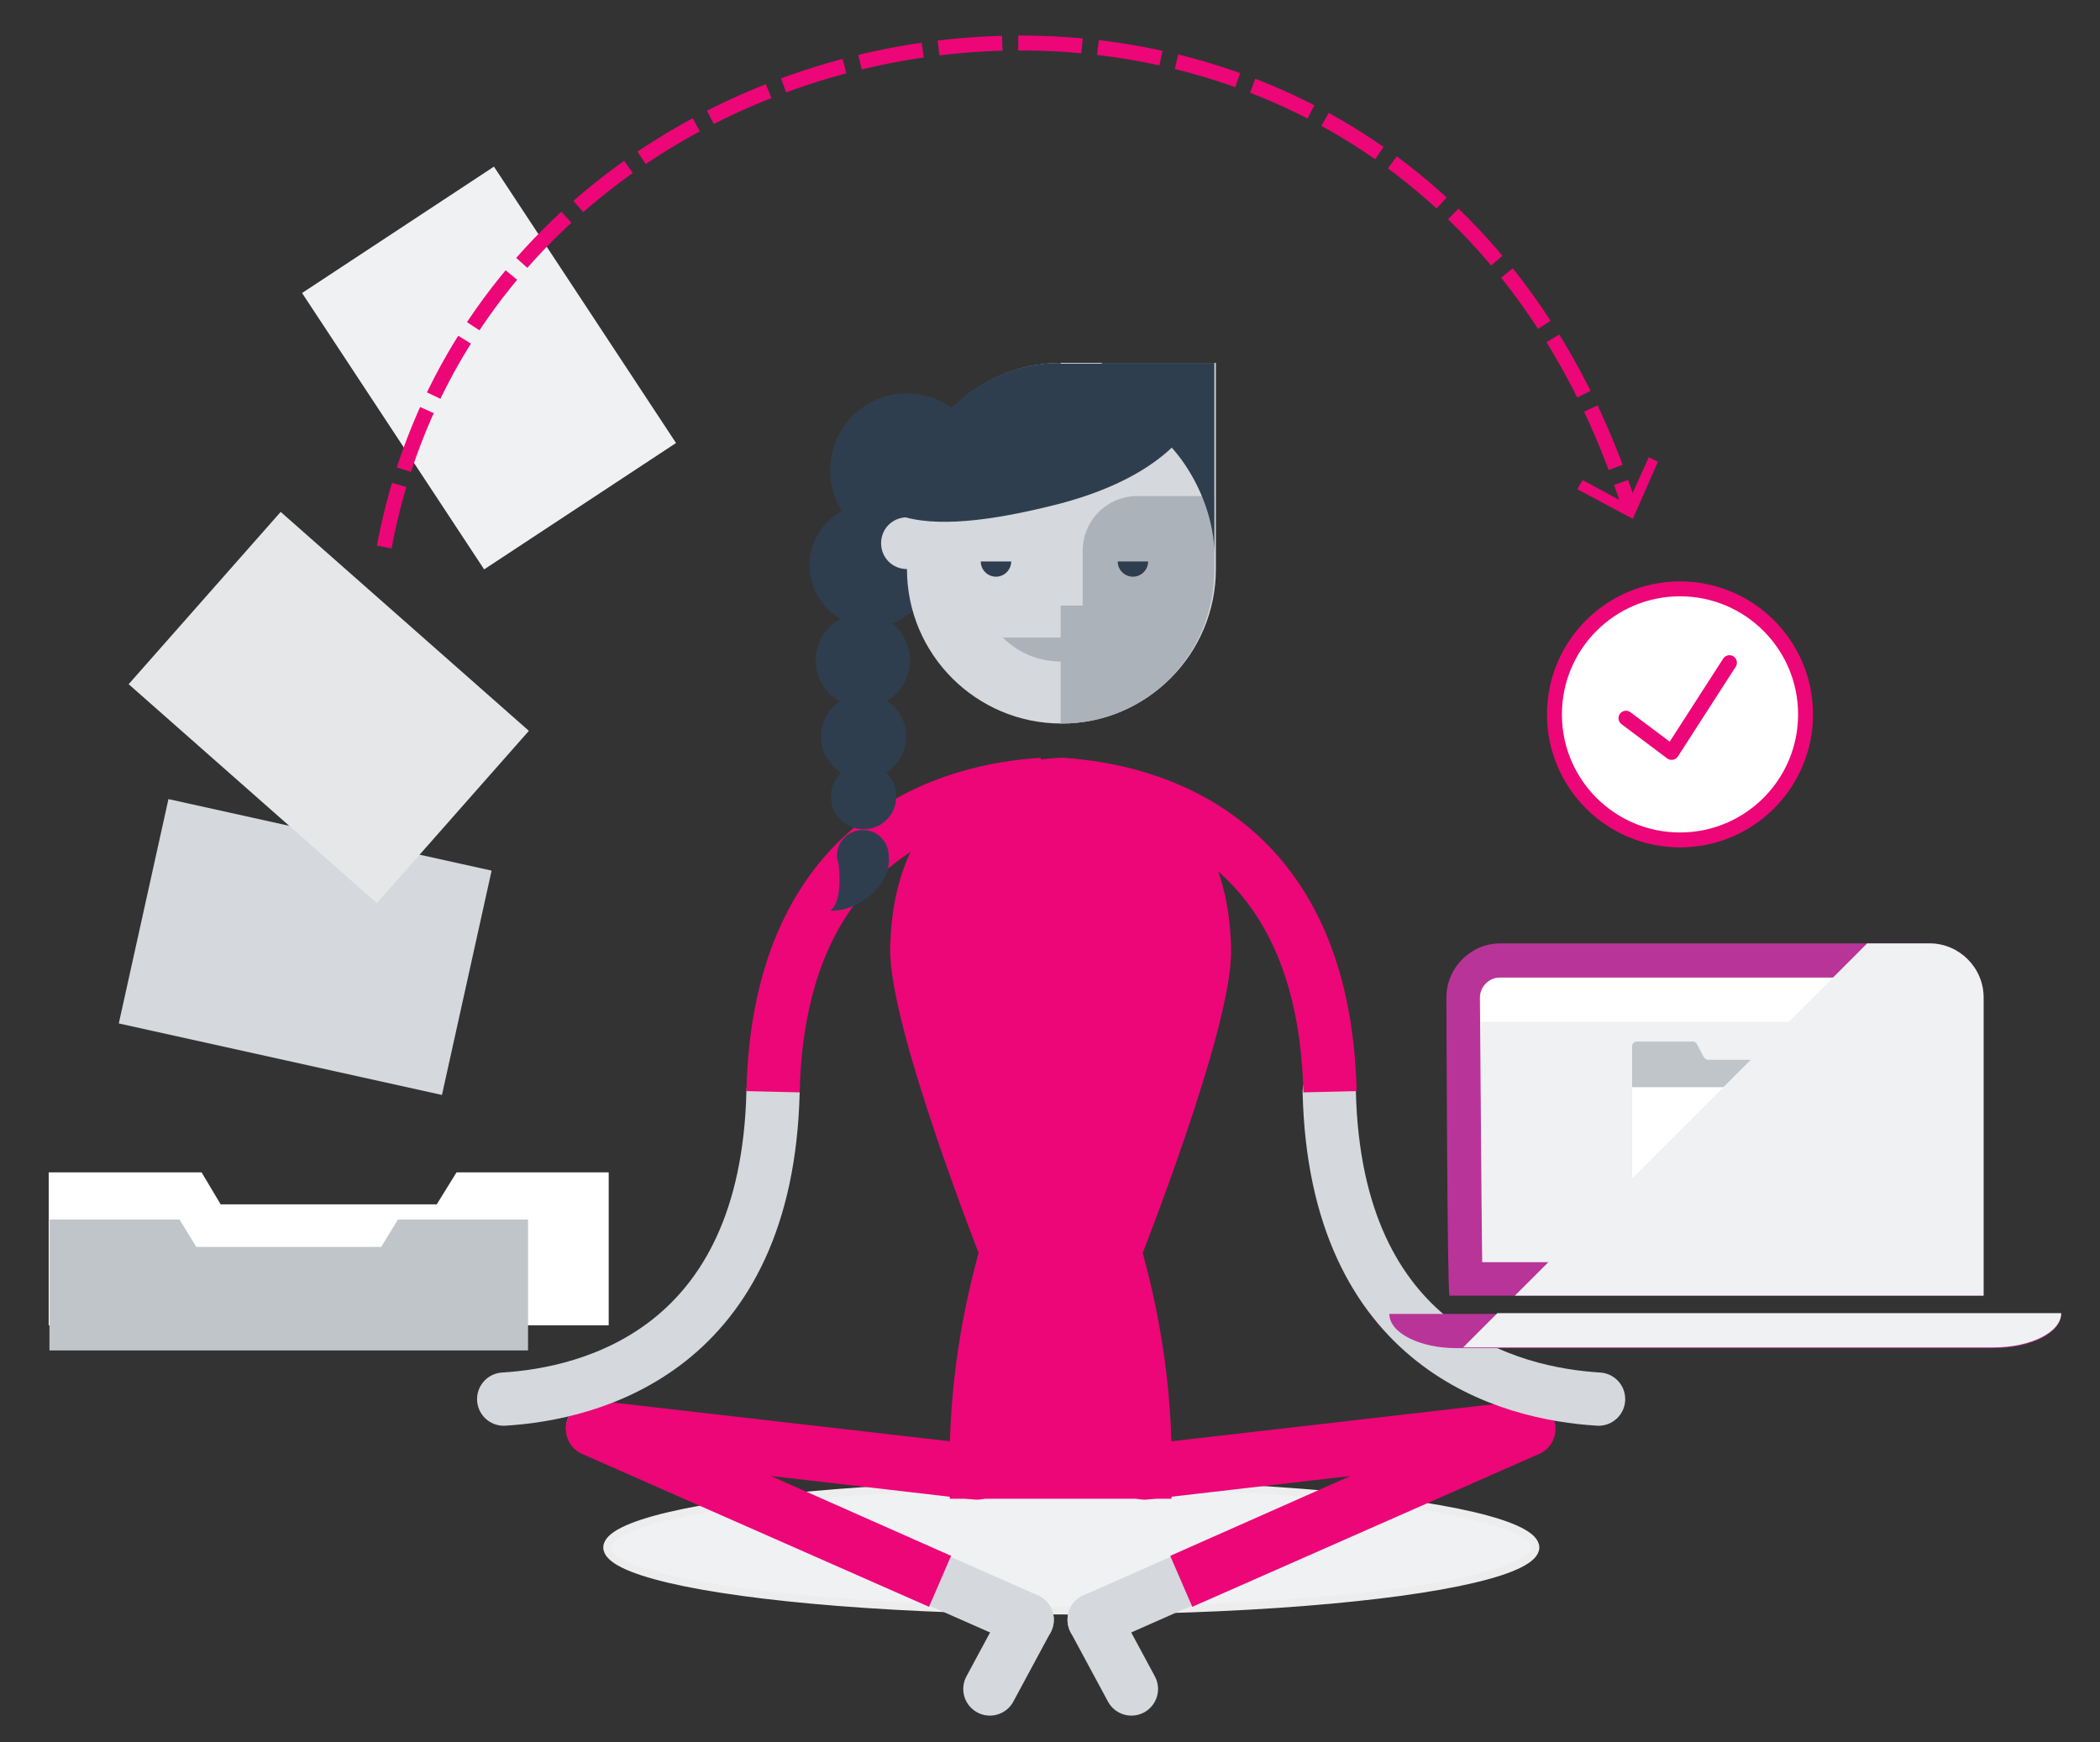 <?xml version="1.0" encoding="UTF-8"?>
<svg width="276px" height="229px" viewBox="0 0 276 229" version="1.1" xmlns="http://www.w3.org/2000/svg" xmlns:xlink="http://www.w3.org/1999/xlink">
    <rect x="0" y="0" width="276" height="229" fill="#333333" stroke="none"/>
    <!-- Generator: Sketch 62 (91390) - https://sketch.com -->
    <title>Floating lady</title>
    <desc>Created with Sketch.</desc>
    <g id="Floating-lady" stroke="none" stroke-width="1" fill="none" fill-rule="evenodd">
        <g id="illustration/product/bespoke/BESPOKE-FINAL-S-10" transform="translate(6, 5)">
            <ellipse id="Oval" stroke="#EDEDED" stroke-width="1.022" fill="#F0F1F3" fill-rule="nonzero" cx="134.8" cy="198.4" rx="61" ry="8.3"></ellipse>
            <polyline id="Path" stroke="#D5D8DC" stroke-width="7" stroke-linecap="round" stroke-linejoin="round" points="122.3 188.5 71.9 182.7 129 207.9"></polyline>
            <line x1="129" y1="207.9" x2="124.1" y2="217" id="Path" stroke="#D5D8DC" stroke-width="7" stroke-linecap="round" stroke-linejoin="round"></line>
            <rect id="Rectangle" fill="#D5D8DC" fill-rule="nonzero" transform="translate(34.113, 119.477) rotate(102.48) translate(-34.113, -119.477) " x="19.013" y="97.727" width="30.201" height="43.501"></rect>
            <rect id="Rectangle" fill="#E6E7E8" fill-rule="nonzero" transform="translate(37.209, 87.996) rotate(131.42) translate(-37.209, -87.996) " x="22.109" y="66.245" width="30.201" height="43.501"></rect>
            <rect id="Rectangle" fill="#F0F1F3" fill-rule="nonzero" transform="translate(58.275, 43.371) rotate(146.626) translate(-58.275, -43.371) " x="43.175" y="21.621" width="30.2" height="43.5"></rect>
            <polygon id="Path" fill="#FFFFFF" fill-rule="nonzero" points="54 149.1 51.4 153.3 23 153.3 20.5 149.1 0.4 149.1 0.4 169.2 74 169.2 74 149.1"></polygon>
            <path d="M116.1,206.2 L70.5,186.1 C68.9,185.4 68,183.6 68.5,181.8 C69,180.1 70.6,178.9 72.4,179.1 L122.8,184.9 C124.8,185.1 126.2,186.9 126,188.9 C125.8,190.9 124,192.3 122,192.1 L95.3,189 L119,199.5 L116.1,206.2 Z" id="Path" fill="#ED0677" fill-rule="nonzero"></path>
            <polyline id="Path" stroke="#D5D8DC" stroke-width="7" stroke-linecap="round" stroke-linejoin="round" points="144.5 188.5 194.8 182.7 137.8 207.9"></polyline>
            <line x1="137.8" y1="207.9" x2="142.7" y2="217" id="Path" stroke="#D5D8DC" stroke-width="7" stroke-linecap="round" stroke-linejoin="round"></line>
            <path d="M150.7,206.2 L196.3,186.1 C197.9,185.4 198.8,183.6 198.3,181.8 C197.8,180.1 196.2,178.9 194.4,179.1 L144,184.9 C142,185.1 140.6,186.9 140.8,188.9 C141,190.9 142.8,192.3 144.8,192.1 L171.5,189 L147.8,199.5 L150.7,206.2 Z" id="Path" fill="#ED0677" fill-rule="nonzero"></path>
            <path d="M126.3,159.5 C126.3,159.5 114.3,129.1 114.5,119.6 C114.9,101.5 127.2,98.4 133.4,98.1 C139.6,98.5 151.8,101.6 152.3,119.6 C152.6,129 140.5,159.5 140.5,159.5 L126.3,159.5 Z" id="Path" stroke="#ED0677" stroke-width="7" fill="#ED0677" fill-rule="nonzero"></path>
            <path d="M122.3,188.5 C122.2,177.2 124,167.6 126.3,159.5 L140.5,159.5 C142.8,167.6 144.6,177.2 144.5,188.5 L122.3,188.5 Z" id="Path" stroke="#ED0677" stroke-width="7" fill="#ED0677" fill-rule="nonzero"></path>
            <path d="M122.6,179.4 C122.4,182.3 122.2,185.3 122.3,188.5 L144.4,188.5 C144.4,185.3 144.3,182.3 144.1,179.4 L122.6,179.4 Z" id="Path" fill="#ED0677" fill-rule="nonzero"></path>
            <circle id="Oval" fill="#2E3E4F" fill-rule="nonzero" cx="113.2" cy="56.8" r="10.1"></circle>
            <circle id="Oval" fill="#2E3E4F" fill-rule="nonzero" cx="108.5" cy="69.3" r="8.1"></circle>
            <circle id="Oval" fill="#2E3E4F" fill-rule="nonzero" cx="107.4" cy="81.8" r="6.2"></circle>
            <circle id="Oval" fill="#2E3E4F" fill-rule="nonzero" cx="107.5" cy="91.8" r="5.6"></circle>
            <path d="M112.9,63 L113.2,63 C111.3,63 109.8,64.5 109.8,66.4 C109.8,68.3 111.3,69.8 113.2,69.8 C113.2,81 122.3,90.1 133.5,90.1 C144.7,90.1 153.8,81 153.8,69.8 L153.8,42.7 L133.5,42.7 C122.3,42.7 113.2,51.8 113.2,63 L112.9,63 Z" id="Path" fill="#D5D8DC" fill-rule="nonzero"></path>
            <path d="M153.6,69.9 L153.6,60.2 L143.5,60.2 C139.5,60.2 136.3,63.4 136.3,67.4 L136.3,74.6 L133.4,74.6 L133.4,90.1 C144.6,90.2 153.6,81.1 153.6,69.9 Z" id="Path" fill="#ABB2B9" fill-rule="nonzero"></path>
            <path d="M126.9,68.8 C126.9,69.9 126,70.8 124.9,70.8 C123.8,70.8 122.9,69.9 122.9,68.8" id="Path" fill="#2E3E4F" fill-rule="nonzero"></path>
            <path d="M125.8,78.8 C130,83 136.8,83 140.9,78.8 L125.8,78.8 Z" id="Path" fill="#ABB2B9" fill-rule="nonzero"></path>
            <path d="M144.9,68.8 C144.9,69.9 144,70.8 142.9,70.8 C141.8,70.8 140.9,69.9 140.9,68.8" id="Path" fill="#2E3E4F" fill-rule="nonzero"></path>
            <path d="M133.4,42.7 C122.2,42.7 113.1,51.8 113.1,63 L113,63 C118.2,64.4 125.9,63.1 133.3,61.2 C143.5,58.5 152.5,53.1 153.5,42.8 L133.4,42.8 L133.4,42.7 Z" id="Path" fill="#2E3E4F" fill-rule="nonzero"></path>
            <path d="M138.8,42.7 L138.8,49.1 C147,49.1 153.6,59.7 153.6,67.8 L153.6,42.7 L138.8,42.7 Z" id="Path" fill="#2E3E4F" fill-rule="nonzero"></path>
            <path d="M60.2,178.9 C71.8,178.2 94.8,172.4 95.6,138.5" id="Path" stroke="#D5D8DC" stroke-width="7" stroke-linecap="round" stroke-linejoin="round"></path>
            <path d="M131,98.1 C119.4,98.8 96.4,104.6 95.6,138.5" id="Path" stroke="#ED0677" stroke-width="7"></path>
            <path d="M104.2,108.5 C104.1,108.2 104,107.8 104,107.5 C104,105.6 105.5,104.1 107.4,104.1 C109.3,104.1 110.8,105.6 110.8,107.5 C111.3,111.2 106.8,114.9 103.1,114.7 C104.4,113.9 104.5,110.7 104.2,108.5 Z" id="Path" fill="#2E3E4F" fill-rule="nonzero"></path>
            <circle id="Oval" fill="#2E3E4F" fill-rule="nonzero" cx="107.5" cy="99.7" r="4.3"></circle>
            <g id="Group" stroke-width="1" fill-rule="evenodd" transform="translate(44, 0)">
                <path d="M0.5,66.9 C15.1,-11.4 135.4,-29 164.2,61.8" id="Path" stroke="#ED0677" stroke-width="1.96" stroke-dasharray="8.4,2.1"></path>
                <polygon id="Path" fill="#ED0677" fill-rule="nonzero" points="157.3 59.3 158 58.1 163.9 61.3 166.7 55.1 167.9 55.7 164.6 63.2"></polygon>
            </g>
            <path d="M204.1,178.9 C192.5,178.2 169.5,172.4 168.7,138.5" id="Path" stroke="#D5D8DC" stroke-width="7" stroke-linecap="round" stroke-linejoin="round"></path>
            <path d="M133.4,98.1 C145,98.8 168,104.6 168.8,138.5" id="Path" stroke="#ED0677" stroke-width="7"></path>
            <g id="Group" stroke-width="1" fill-rule="evenodd" transform="translate(176, 119)" fill="#B93499">
                <path d="M0.6,48.7 C0.6,51.2 4.6,53.2 9.4,53.2 L80,53.2 C84.9,53.2 88.9,51.2 88.9,48.7 L0.6,48.7 Z" id="Path" fill-rule="nonzero"></path>
                <path d="M78.7,46.3 L78.7,7.1 C78.7,3.2 75.5,2.84217094e-14 71.6,2.84217094e-14 L15.2,2.84217094e-14 C11.3,2.84217094e-14 8.1,3.2 8.1,7.1 C8.1,7.1 8.2,45.6 8.5,46.3 L78.7,46.3 Z" id="Path" fill-rule="nonzero"></path>
            </g>
            <path d="M188.8,160.9 C188.7,153.4 188.6,137 188.5,126.1 C188.5,124.7 189.7,123.5 191.1,123.5 L247.5,123.5 C249,123.5 250.2,124.7 250.2,126.1 L250.2,160.9 L188.8,160.9 L188.8,160.9 Z" id="Path" fill="#F0F1F3" fill-rule="nonzero"></path>
            <path d="M250.3,129.3 L250.3,126.1 C250.3,124.6 249.1,123.5 247.6,123.5 L191.2,123.5 C189.7,123.5 188.6,124.7 188.6,126.1 C188.6,128.5 188.6,126.6 188.6,129.3 L250.3,129.3 Z" id="Path" fill="#FFFFFF" fill-rule="nonzero"></path>
            <path d="M186.3,172.1 L256,172.1 C260.9,172.1 264.9,170.1 264.9,167.6 L190.8,167.6 L186.3,172.1 Z" id="Path" fill="#F0F1F3" fill-rule="nonzero" style="mix-blend-mode: multiply;"></path>
            <g id="Group" stroke-width="1" fill-rule="evenodd" transform="translate(208, 131)">
                <path d="M10.5,3.3 L23.9,3.3 C24.2,3.3 24.5,3.6 24.5,3.9 L24.5,24.3 C24.5,24.6 24.2,24.9 23.9,24.9 L1.1,24.9 C0.8,24.9 0.5,24.6 0.5,24.3 L0.5,1.5 C0.5,1.2 0.8,0.9 1.1,0.9 L8.5,0.9 C8.7,0.9 8.9,1 9,1.2 L9.9,2.9 C10.1,3.2 10.3,3.3 10.5,3.3 Z" id="Path" fill="#C0C5CA" fill-rule="nonzero"></path>
                <path d="M23.9,24.9 L1.1,24.9 C0.8,24.9 0.5,24.6 0.5,24.3 L0.5,6.9 L24.5,6.9 L24.5,24.3 C24.5,24.6 24.2,24.9 23.9,24.9 Z" id="Path" fill="#FFFFFF" fill-rule="nonzero"></path>
            </g>
            <path d="M247.6,119 L239.4,119 L193.1,165.3 L254.7,165.3 L254.7,126.1 C254.7,122.2 251.5,119 247.6,119 Z" id="Path" fill="#F0F1F3" fill-rule="nonzero" style="mix-blend-mode: multiply;"></path>
            <g id="Group" stroke-width="1" fill-rule="evenodd" transform="translate(198, 72)" stroke="#ED0677" stroke-linecap="round" stroke-linejoin="round">
                <circle id="Oval" stroke-width="1.96" fill="#FFFFFF" fill-rule="nonzero" cx="16.8" cy="16.9" r="16.5"></circle>
                <polyline id="Path" stroke-width="1.96" points="9.7 17.4 15.7 21.9 23.3 10.1"></polyline>
            </g>
            <polygon id="Path" fill="#C0C5CA" fill-rule="nonzero" points="46.3 155.3 44.1 158.9 19.8 158.9 17.6 155.3 0.5 155.3 0.5 172.5 63.4 172.5 63.4 155.3"></polygon>
        </g>
    </g>
</svg>